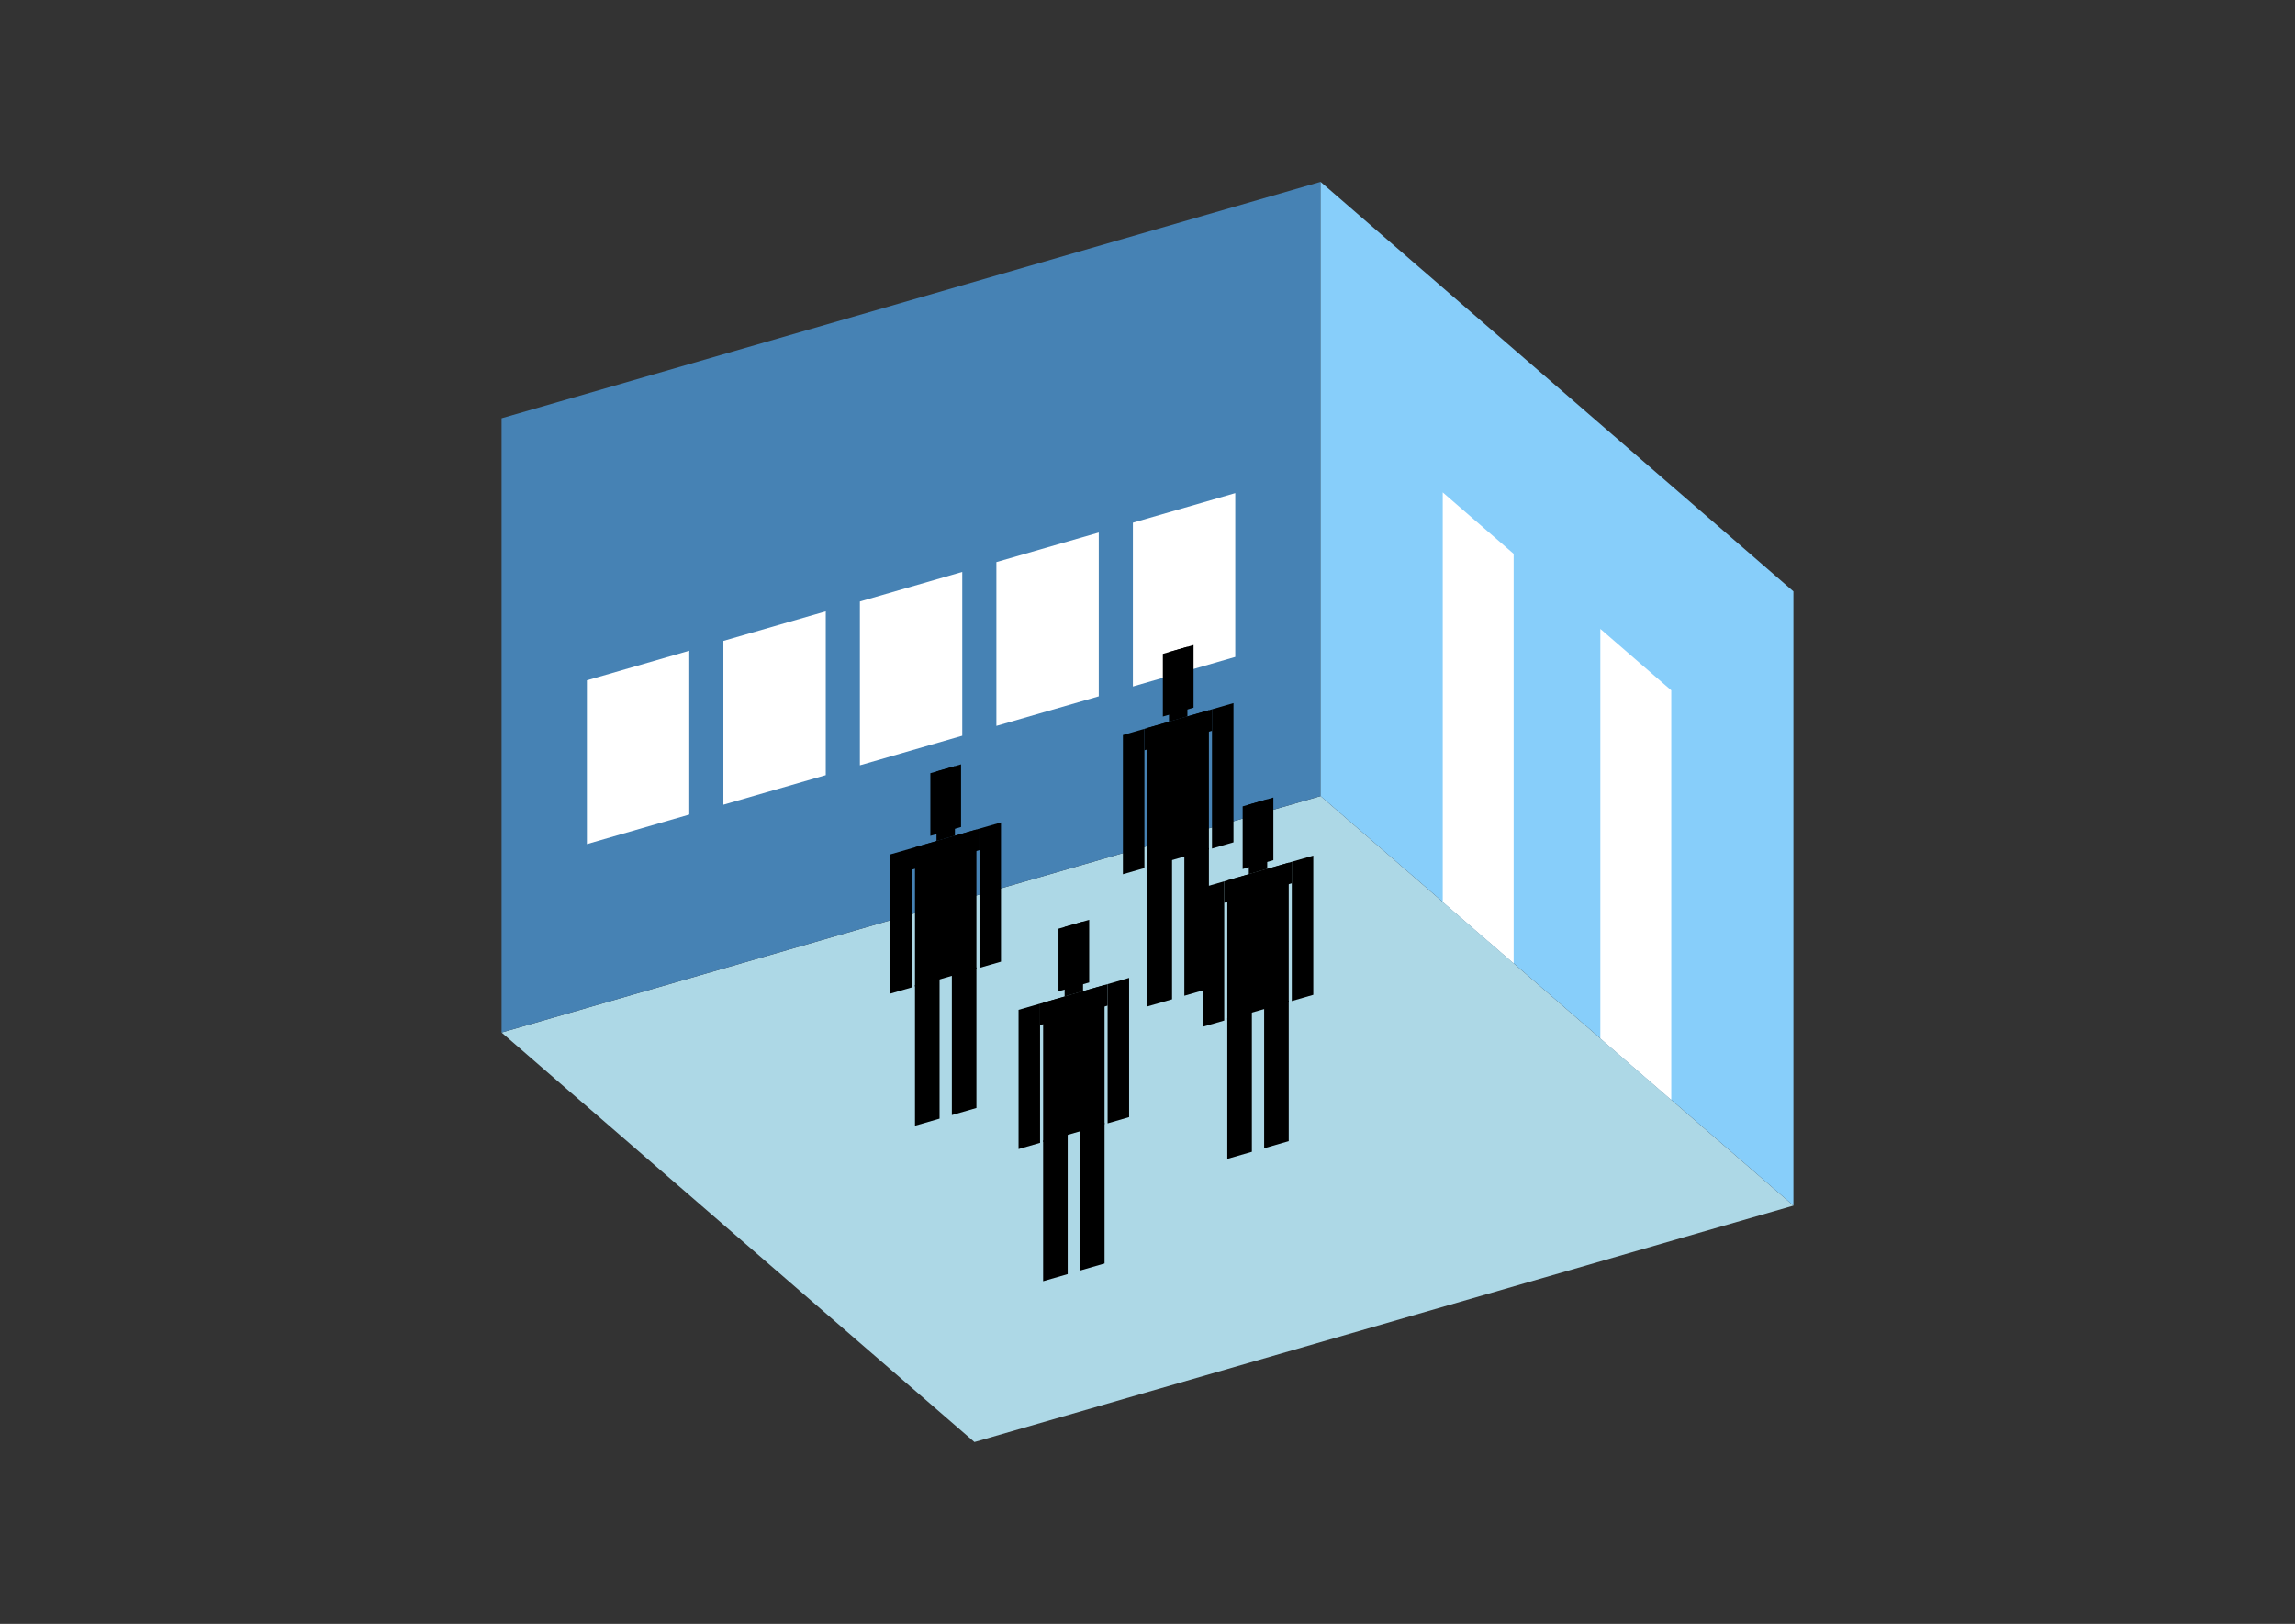 <?xml version="1.0" encoding="UTF-8"?>
<svg
  xmlns="http://www.w3.org/2000/svg"
  width="848"
  height="600"
  style="background-color:white"
>
  <rect width="100%" height="100%" fill="#333333" stroke="none"/>
  <polygon fill="lightblue" points="360.049,532.815 185.333,381.506 487.951,294.148 662.667,445.457" />
  <polygon fill="steelblue" points="185.333,381.506 185.333,154.543 487.951,67.185 487.951,294.148" />
  <polygon fill="lightskyblue" points="662.667,445.457 662.667,218.494 487.951,67.185 487.951,294.148" />
  <polygon fill="white" points="559.293,355.932 559.293,204.624 533.086,181.928 533.086,333.236" />
  <polygon fill="white" points="617.532,406.369 617.532,255.06 591.324,232.364 591.324,383.672" />
  <polygon fill="white" points="216.856,311.883 216.856,251.36 254.683,240.44 254.683,300.963" />
  <polygon fill="white" points="267.292,297.323 267.292,236.8 305.119,225.88 305.119,286.404" />
  <polygon fill="white" points="317.728,282.764 317.728,222.24 355.556,211.32 355.556,271.844" />
  <polygon fill="white" points="368.165,268.204 368.165,207.68 405.992,196.761 405.992,257.284" />
  <polygon fill="white" points="418.601,253.644 418.601,193.121 456.428,182.201 456.428,242.724" />
  <polygon fill="hsl(324.0,50.0%,68.652%)" points="423.995,371.847 423.995,319.888 433.073,317.267 433.073,369.227" />
  <polygon fill="hsl(324.0,50.0%,68.652%)" points="446.691,365.295 446.691,313.336 437.613,315.957 437.613,367.916" />
  <polygon fill="hsl(324.0,50.0%,68.652%)" points="414.916,323.023 414.916,271.578 422.86,269.285 422.86,320.73" />
  <polygon fill="hsl(324.0,50.0%,68.652%)" points="447.826,313.523 447.826,262.078 455.77,259.785 455.77,311.23" />
  <polygon fill="hsl(324.0,50.0%,68.652%)" points="422.86,277.229 422.86,269.285 447.826,262.078 447.826,270.022" />
  <polygon fill="hsl(324.0,50.0%,68.652%)" points="423.995,320.402 423.995,268.957 446.691,262.406 446.691,313.851" />
  <polygon fill="hsl(324.0,50.0%,68.652%)" points="429.669,264.747 429.669,241.597 441.017,238.321 441.017,261.471" />
  <polygon fill="hsl(324.0,50.0%,68.652%)" points="431.939,266.664 431.939,240.942 438.747,238.976 438.747,264.699" />
  <polygon fill="hsl(324.0,50.0%,63.871%)" points="338.09,415.939 338.09,363.98 347.169,361.359 347.169,413.319" />
  <polygon fill="hsl(324.0,50.0%,63.871%)" points="360.786,409.388 360.786,357.428 351.708,360.049 351.708,412.008" />
  <polygon fill="hsl(324.0,50.0%,63.871%)" points="329.012,367.115 329.012,315.67 336.955,313.377 336.955,364.822" />
  <polygon fill="hsl(324.0,50.0%,63.871%)" points="361.921,357.615 361.921,306.17 369.865,303.877 369.865,355.322" />
  <polygon fill="hsl(324.0,50.0%,63.871%)" points="336.955,321.321 336.955,313.377 361.921,306.17 361.921,314.114" />
  <polygon fill="hsl(324.0,50.0%,63.871%)" points="338.09,364.495 338.09,313.05 360.786,306.498 360.786,357.943" />
  <polygon fill="hsl(324.0,50.0%,63.871%)" points="343.764,308.839 343.764,285.689 355.112,282.413 355.112,305.563" />
  <polygon fill="hsl(324.0,50.0%,63.871%)" points="346.034,310.756 346.034,285.034 352.843,283.068 352.843,308.791" />
  <polygon fill="hsl(324.0,50.0%,52.578%)" points="453.486,428.192 453.486,376.232 462.565,373.612 462.565,425.571" />
  <polygon fill="hsl(324.0,50.0%,52.578%)" points="476.183,421.64 476.183,369.68 467.104,372.301 467.104,424.261" />
  <polygon fill="hsl(324.0,50.0%,52.578%)" points="444.408,379.367 444.408,327.923 452.352,325.629 452.352,377.074" />
  <polygon fill="hsl(324.0,50.0%,52.578%)" points="477.317,369.867 477.317,318.422 485.261,316.129 485.261,367.574" />
  <polygon fill="hsl(324.0,50.0%,52.578%)" points="452.352,333.573 452.352,325.629 477.317,318.422 477.317,326.366" />
  <polygon fill="hsl(324.0,50.0%,52.578%)" points="453.486,376.747 453.486,325.302 476.183,318.75 476.183,370.195" />
  <polygon fill="hsl(324.0,50.0%,52.578%)" points="459.16,321.092 459.16,297.941 470.509,294.665 470.509,317.816" />
  <polygon fill="hsl(324.0,50.0%,52.578%)" points="461.43,323.009 461.43,297.286 468.239,295.321 468.239,321.043" />
  <polygon fill="hsl(324.0,50.0%,46.247%)" points="385.432,473.384 385.432,421.425 394.511,418.804 394.511,470.763" />
  <polygon fill="hsl(324.0,50.0%,46.247%)" points="408.129,466.832 408.129,414.873 399.05,417.493 399.05,469.453" />
  <polygon fill="hsl(324.0,50.0%,46.247%)" points="376.354,424.56 376.354,373.115 384.298,370.822 384.298,422.267" />
  <polygon fill="hsl(324.0,50.0%,46.247%)" points="409.264,415.06 409.264,363.615 417.207,361.322 417.207,412.766" />
  <polygon fill="hsl(324.0,50.0%,46.247%)" points="384.298,378.765 384.298,370.822 409.264,363.615 409.264,371.558" />
  <polygon fill="hsl(324.0,50.0%,46.247%)" points="385.432,421.939 385.432,370.494 408.129,363.942 408.129,415.387" />
  <polygon fill="hsl(324.0,50.0%,46.247%)" points="391.106,366.284 391.106,343.134 402.455,339.858 402.455,363.008" />
  <polygon fill="hsl(324.0,50.0%,46.247%)" points="393.376,368.201 393.376,342.479 400.185,340.513 400.185,366.235" />
</svg>
